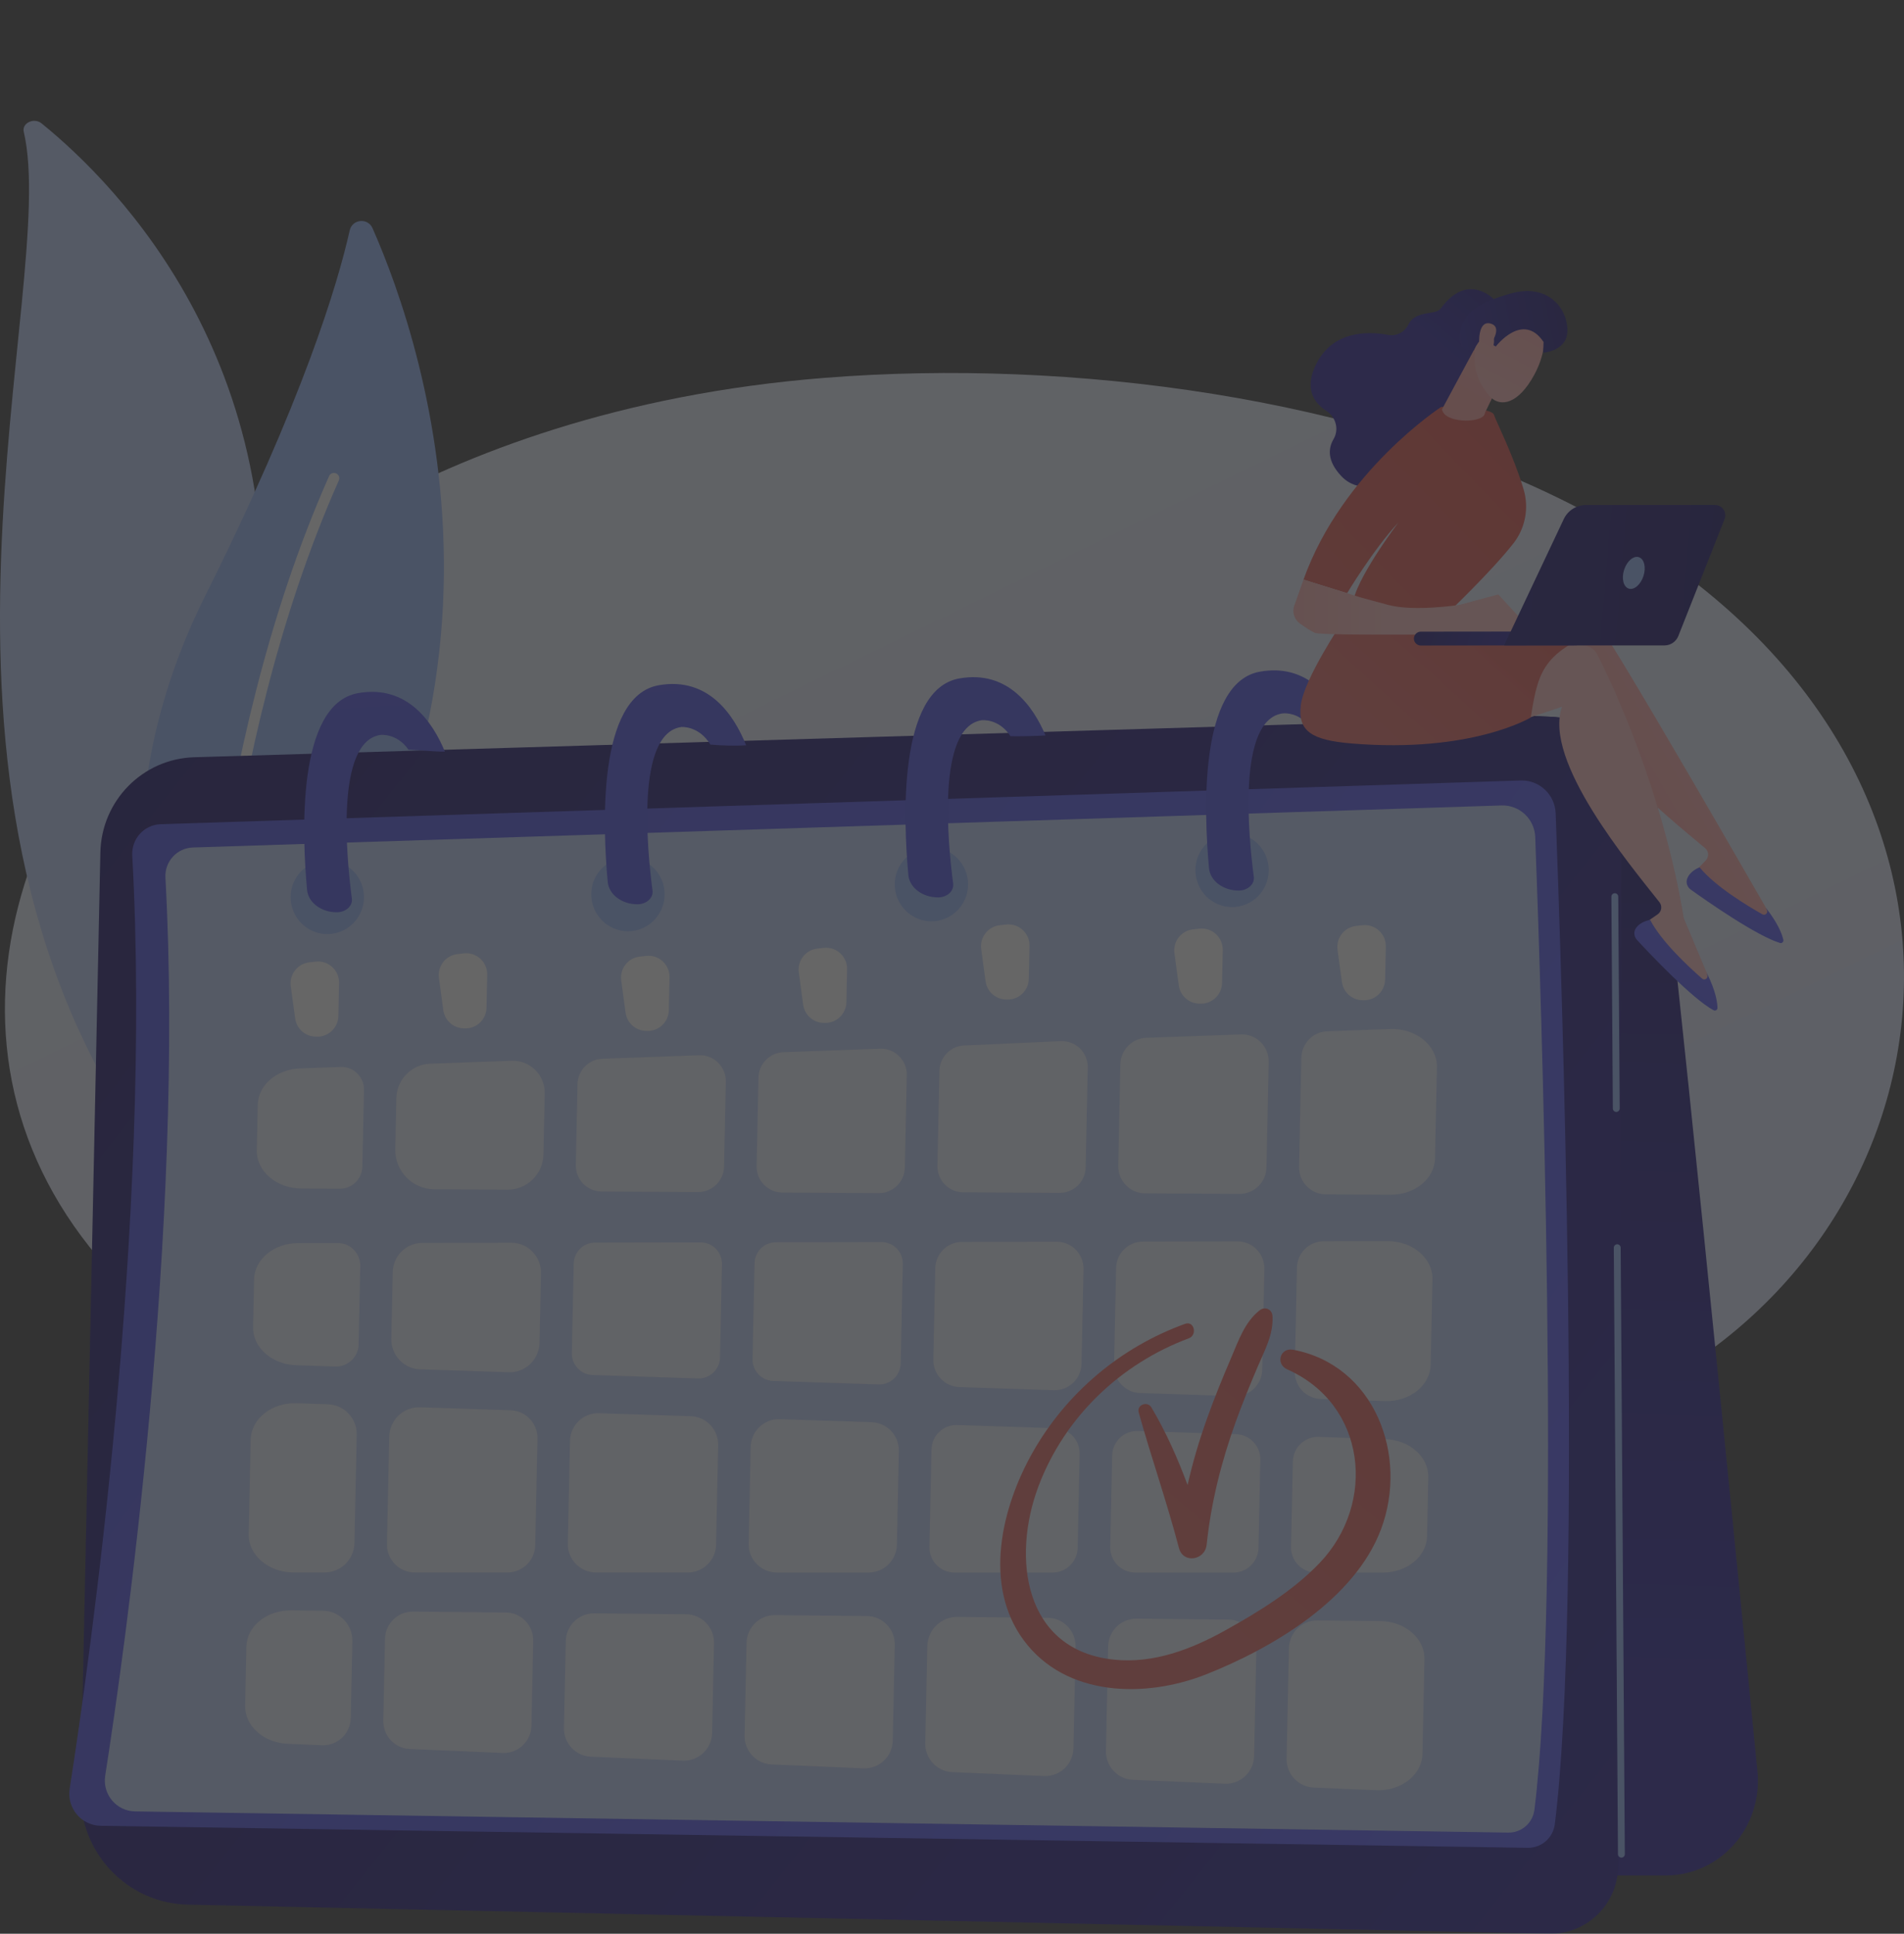 <svg width="388" height="394" viewBox="0 0 388 394" fill="none" xmlns="http://www.w3.org/2000/svg">
<rect x="0" y="0" width="388" height="394" fill="#333333" stroke="none"/>
<g opacity="0.25" clip-path="url(#clip0)">
<path d="M343.142 278.804C335.195 283.882 327.676 287.157 321.735 289.744C251.903 320.157 169.273 311.292 151.712 309.127C125.78 305.93 75.653 299.75 39.412 273.882C-15.416 234.745 -6.88 173.086 35.65 132.384C43.429 124.939 84.521 83.617 168.041 76.99C218.586 72.98 277.505 81.068 320.173 102.766C409.738 148.312 403.362 240.323 343.142 278.804Z" fill="url(#paint0_linear)"/>
<path d="M4.842 26.852C4.424 25.074 6.929 23.892 8.462 25.134C24.034 37.746 61.45 75.514 52.126 141.515C40.426 224.324 60.428 254.539 85.325 272.97C85.325 272.97 51.134 264.302 29.622 233.642C-23.194 158.364 12.278 58.468 4.842 26.852Z" fill="#BDD0FB"/>
<path d="M16.694 52.717C18.643 61.935 20.378 71.183 21.72 80.471C23.117 89.751 24.189 99.065 24.922 108.393C25.614 117.723 26.103 127.063 26.129 136.407C26.206 145.75 25.817 155.085 25.388 164.458C25.021 173.827 24.588 183.263 25.276 192.766C25.951 202.25 27.95 211.815 31.916 220.783C32.908 223.018 33.95 225.247 35.134 227.4C36.272 229.572 37.523 231.703 38.816 233.812C41.43 238.021 44.372 242.089 47.65 245.948C54.231 253.655 62.167 260.493 70.909 266.279C71.829 266.888 73.148 266.738 73.854 265.944C74.547 265.164 74.392 264.054 73.516 263.438L73.51 263.434C71.429 261.974 69.372 260.497 67.397 258.945C66.395 258.182 65.434 257.383 64.457 256.599C63.514 255.784 62.535 255.002 61.623 254.163C57.911 250.864 54.472 247.343 51.351 243.62C45.075 236.208 40.051 227.95 36.244 219.389C34.395 215.088 32.919 210.677 31.841 206.184C30.766 201.69 30.091 197.116 29.716 192.508C28.968 183.284 29.306 173.942 29.595 164.571C29.871 155.198 30.073 145.778 29.825 136.365C29.716 131.659 29.509 126.955 29.204 122.257C29.067 119.907 28.878 117.559 28.694 115.212C28.484 112.867 28.257 110.522 28.01 108.181C26.999 98.814 25.657 89.477 23.975 80.191C22.242 70.911 20.223 61.675 17.796 52.521C17.727 52.26 17.424 52.096 17.121 52.156C16.828 52.215 16.641 52.464 16.694 52.717Z" fill="#BDD0FB"/>
<path d="M45.183 225.062C43.274 227.086 39.915 226.503 38.767 223.972C32.429 209.998 18.087 168.868 41.773 121.484C61.775 81.469 68.814 57.874 71.265 46.942C71.784 44.63 74.957 44.323 75.913 46.49C86.477 70.405 114.369 151.746 45.183 225.062Z" fill="#91B3FA"/>
<path d="M41.714 223.588C41.647 223.601 41.576 223.606 41.505 223.605C40.904 223.595 40.425 223.102 40.434 222.503C40.444 221.823 41.768 153.898 67.063 97.007C67.307 96.46 67.949 96.212 68.497 96.455C69.045 96.699 69.293 97.34 69.049 97.888C43.94 154.364 42.619 221.86 42.608 222.535C42.601 223.063 42.216 223.498 41.714 223.588Z" fill="white"/>
<path d="M358.139 360.941C353.112 309.881 340.531 183.062 337.784 164.527C334.332 141.231 305.978 146.372 305.978 146.372L299.907 382.131H339.44C344.753 382.131 349.82 379.824 353.381 375.782C356.942 371.738 358.672 366.362 358.139 360.941Z" fill="url(#paint1_linear)"/>
<path d="M38.299 388.073C25.955 387.81 16.159 377.519 16.421 365.089L20.453 173.693C20.675 163.134 29.077 154.603 39.562 154.29L315.456 146.049C323.661 145.804 330.436 152.447 330.412 160.713L329.75 380.161C329.726 387.927 323.38 394.163 315.67 393.997L38.299 388.073Z" fill="url(#paint2_linear)"/>
<path d="M20.519 372.006C16.568 371.944 13.586 368.383 14.199 364.453C18.269 338.391 31.05 248.746 26.951 174.316C26.763 170.921 29.375 168.035 32.751 167.927L309.887 159.025C313.687 158.903 316.871 161.89 317.016 165.716C318.194 197.008 322.584 325.872 316.842 371.679C316.492 374.466 314.111 376.537 311.32 376.494L20.519 372.006Z" fill="url(#paint3_linear)"/>
<path d="M27.521 369.075C23.72 369.016 20.849 365.588 21.439 361.806C25.356 336.725 37.657 250.456 33.71 178.828C33.53 175.562 36.043 172.785 39.291 172.679L305.992 164.112C309.649 163.996 312.714 166.87 312.852 170.551C313.986 200.666 318.21 324.676 312.684 368.757C312.347 371.441 310.057 373.433 307.371 373.392L27.521 369.075Z" fill="#BDD0FB"/>
<path opacity="0.72" d="M191.441 218.187L191.034 237.527C190.972 240.479 193.322 242.911 196.255 242.928L215.957 243.04C218.825 243.057 221.177 240.752 221.237 237.865L221.666 217.533C221.73 214.477 219.216 212.003 216.182 212.138L196.461 213.019C193.695 213.14 191.5 215.401 191.441 218.187Z" fill="white"/>
<path opacity="0.72" d="M122.56 242.763L142.262 242.876C145.13 242.891 147.482 240.588 147.542 237.7L147.907 220.408C147.97 217.37 145.484 214.901 142.467 215.011L122.749 215.725C119.966 215.825 117.746 218.094 117.687 220.897L117.34 237.365C117.278 240.316 119.628 242.748 122.56 242.763Z" fill="white"/>
<path opacity="0.72" d="M139.822 328.908L121.081 328.725C117.942 328.694 115.362 331.213 115.296 334.374L114.924 352.045C114.858 355.184 117.297 357.8 120.412 357.932L139.14 358.73C142.35 358.866 145.045 356.321 145.112 353.087L145.498 334.801C145.565 331.589 143.013 328.939 139.822 328.908Z" fill="white"/>
<path opacity="0.72" d="M108.294 351.618L108.657 334.341C108.724 331.184 106.216 328.58 103.081 328.549L84.144 328.365C81.059 328.336 78.523 330.811 78.458 333.916L78.107 350.573C78.042 353.657 80.439 356.23 83.5 356.359L102.424 357.165C105.578 357.299 108.226 354.797 108.294 351.618Z" fill="white"/>
<path opacity="0.72" d="M109.936 273.619L110.235 259.436C110.306 256.011 107.566 253.197 104.164 253.204L86.079 253.237C82.785 253.242 80.1 255.895 80.03 259.211L79.744 272.765C79.673 276.108 82.287 278.884 85.606 278.994L103.676 279.589C107.051 279.701 109.864 277.016 109.936 273.619Z" fill="white"/>
<path opacity="0.72" d="M109.069 314.834L109.525 293.141C109.591 290.036 107.162 287.455 104.078 287.352L85.584 286.743C82.211 286.632 79.396 289.315 79.326 292.714L78.865 314.592C78.799 317.771 81.339 320.384 84.496 320.384L103.437 320.385C106.5 320.385 109.004 317.918 109.069 314.834Z" fill="white"/>
<path opacity="0.72" d="M159.405 242.974L179.107 243.087C181.975 243.104 184.327 240.799 184.387 237.911L184.784 219.075C184.849 216.037 182.361 213.569 179.346 213.679L159.627 214.392C156.845 214.494 154.625 216.762 154.565 219.565L154.186 237.575C154.122 240.526 156.473 242.957 159.405 242.974Z" fill="white"/>
<path opacity="0.72" d="M145.919 314.741L146.346 294.452C146.412 291.291 143.941 288.665 140.803 288.561L122.072 287.944C118.883 287.838 116.223 290.377 116.155 293.589L115.714 314.494C115.647 317.727 118.23 320.387 121.443 320.387L140.188 320.388C143.307 320.389 145.853 317.879 145.919 314.741Z" fill="white"/>
<path opacity="0.72" d="M179.62 253.066L158.105 253.106C155.744 253.11 153.816 255.012 153.767 257.389L153.355 276.897C153.305 279.295 155.18 281.286 157.56 281.365L179.058 282.073C181.477 282.153 183.494 280.228 183.546 277.792L183.973 257.535C184.025 255.078 182.06 253.061 179.62 253.066Z" fill="white"/>
<path opacity="0.72" d="M190.593 258.42L190.201 277C190.138 280.013 192.494 282.516 195.485 282.615L214.753 283.249C217.793 283.349 220.329 280.93 220.394 277.868L220.8 258.619C220.864 255.531 218.395 252.996 215.327 253.001L196.045 253.037C193.077 253.041 190.657 255.431 190.593 258.42Z" fill="white"/>
<path opacity="0.72" d="M120.735 280.151L142.235 280.86C144.654 280.94 146.671 279.015 146.722 276.578L147.122 257.601C147.174 255.146 145.209 253.128 142.769 253.132L121.254 253.172C118.893 253.176 116.967 255.078 116.916 257.455L116.533 275.683C116.482 278.081 118.356 280.072 120.735 280.151Z" fill="white"/>
<path opacity="0.72" d="M177.627 289.776L158.896 289.158C155.707 289.052 153.047 291.591 152.979 294.803L152.565 314.498C152.497 317.731 155.081 320.391 158.293 320.391L177.037 320.394C180.155 320.394 182.701 317.885 182.767 314.745L183.168 295.666C183.236 292.506 180.765 289.878 177.627 289.776Z" fill="white"/>
<path opacity="0.72" d="M215.1 291.011L195.057 290.351C192.232 290.258 189.877 292.506 189.818 295.349L189.399 315.177C189.339 318.041 191.628 320.395 194.473 320.395L214.529 320.398C217.291 320.398 219.545 318.176 219.604 315.397L220.009 296.227C220.066 293.427 217.878 291.103 215.1 291.011Z" fill="white"/>
<path opacity="0.72" d="M88.471 242.314L103.423 242.399C107.4 242.421 110.661 239.227 110.744 235.222L111.006 222.801C111.085 219.048 108.013 216.001 104.287 216.136L87.645 216.738C83.869 216.874 80.856 219.955 80.775 223.758L80.557 234.132C80.464 238.604 84.027 242.289 88.471 242.314Z" fill="white"/>
<path opacity="0.72" d="M71.807 334.417C71.879 331.019 69.18 328.218 65.805 328.185L59.292 328.122C54.341 328.074 50.293 331.368 50.206 335.518L49.952 347.525C49.866 351.641 53.708 355.088 58.614 355.298L65.608 355.596C68.762 355.731 71.411 353.228 71.477 350.051L71.807 334.417Z" fill="white"/>
<path opacity="0.72" d="M281.262 330.289L268.451 330.163C265.309 330.133 262.726 332.653 262.66 335.816L262.187 358.315C262.121 361.456 264.561 364.074 267.679 364.208L280.43 364.751C285.515 364.968 289.781 361.63 289.871 357.365L290.279 338.07C290.367 333.84 286.31 330.339 281.262 330.289Z" fill="white"/>
<path opacity="0.72" d="M59.809 320.38L66.167 320.381C69.465 320.381 72.157 317.727 72.228 314.408L72.693 292.355C72.763 289.013 70.15 286.235 66.83 286.125L60.43 285.914C55.383 285.748 51.183 289.073 51.093 293.305L50.687 312.598C50.599 316.863 54.72 320.38 59.809 320.38Z" fill="white"/>
<path opacity="0.72" d="M60.344 278.161L68.347 278.424C70.899 278.509 73.026 276.478 73.081 273.909L73.417 257.981C73.472 255.391 71.398 253.263 68.825 253.267L60.742 253.283C55.841 253.291 51.868 256.57 51.782 260.679L51.578 270.385C51.49 274.534 55.396 277.998 60.344 278.161Z" fill="white"/>
<path opacity="0.72" d="M283.307 209.661L270.461 210.126C267.567 210.23 265.257 212.591 265.195 215.507L264.727 237.73C264.662 240.8 267.108 243.33 270.158 243.347L283.386 243.422C288.32 243.45 292.341 240.161 292.428 236.026L292.82 217.436C292.911 213.043 288.544 209.471 283.307 209.661Z" fill="white"/>
<path opacity="0.72" d="M176.664 329.267L157.923 329.084C154.784 329.053 152.204 331.572 152.136 334.733L151.739 353.612C151.673 356.751 154.112 359.367 157.227 359.5L175.954 360.297C179.163 360.434 181.858 357.888 181.926 354.655L182.337 335.16C182.405 331.948 179.855 329.3 176.664 329.267Z" fill="white"/>
<path opacity="0.72" d="M282.768 252.878L269.747 252.902C266.779 252.907 264.358 255.298 264.295 258.285L263.85 279.426C263.786 282.439 266.142 284.942 269.133 285.041L282.206 285.471C287.251 285.637 291.452 282.312 291.541 278.081L291.908 260.659C291.999 256.388 287.865 252.869 282.768 252.878Z" fill="white"/>
<path opacity="0.72" d="M282.293 293.225L268.703 292.777C265.878 292.684 263.522 294.931 263.463 297.775L263.097 315.184C263.036 318.048 265.326 320.402 268.17 320.402L281.825 320.403C286.735 320.403 290.719 317.123 290.807 313.008L291.06 301C291.146 296.852 287.241 293.388 282.293 293.225Z" fill="white"/>
<path opacity="0.72" d="M226.64 296.562L226.247 315.18C226.186 318.044 228.476 320.398 231.32 320.399L251.377 320.402C254.138 320.402 256.393 318.18 256.452 315.4L256.831 297.439C256.89 294.64 254.702 292.316 251.922 292.224L231.879 291.564C229.056 291.47 226.699 293.717 226.64 296.562Z" fill="white"/>
<path opacity="0.72" d="M250.341 329.988L231.61 329.805C228.469 329.774 225.886 332.294 225.82 335.457L225.372 356.746C225.306 359.887 227.746 362.505 230.864 362.639L249.582 363.437C252.794 363.575 255.491 361.026 255.56 357.788L256.022 335.885C256.088 332.67 253.535 330.019 250.341 329.988Z" fill="white"/>
<path opacity="0.72" d="M61.397 242.159L69.236 242.204C71.739 242.218 73.792 240.208 73.845 237.686L74.174 222.108C74.23 219.455 72.059 217.301 69.426 217.396L61.123 217.696C56.371 217.868 52.616 221.097 52.533 225.085L52.337 234.378C52.247 238.622 56.33 242.13 61.397 242.159Z" fill="white"/>
<path opacity="0.72" d="M213.5 329.627L195.085 329.447C191.768 329.415 189.044 332.076 188.973 335.414L188.557 355.176C188.491 358.318 190.931 360.935 194.049 361.069L212.768 361.866C215.98 362.003 218.677 359.455 218.746 356.218L219.182 335.523C219.247 332.311 216.693 329.658 213.5 329.627Z" fill="white"/>
<path opacity="0.72" d="M228.319 216.841L227.884 237.52C227.819 240.59 230.265 243.121 233.315 243.137L252.592 243.247C255.576 243.264 258.022 240.868 258.085 237.863L258.538 216.376C258.604 213.216 256.017 210.649 252.88 210.762L233.585 211.46C230.69 211.564 228.379 213.925 228.319 216.841Z" fill="white"/>
<path opacity="0.72" d="M227.444 258.353L227.025 278.213C226.962 281.226 229.317 283.729 232.308 283.828L251.576 284.462C254.617 284.562 257.153 282.143 257.218 279.081L257.65 258.551C257.715 255.464 255.245 252.928 252.178 252.934L232.896 252.969C229.927 252.973 227.507 255.364 227.444 258.353Z" fill="white"/>
<path d="M59.257 200.943L60.145 207.492C60.429 209.588 62.186 211.166 64.287 211.211L64.594 211.218C66.953 211.268 68.907 209.383 68.956 207.008L69.097 200.304C69.152 197.706 66.923 195.652 64.358 195.938L63.022 196.085C60.635 196.35 58.933 198.545 59.257 200.943Z" fill="white"/>
<path d="M89.448 199.257L90.336 205.806C90.62 207.903 92.377 209.48 94.478 209.525L94.785 209.532C97.145 209.583 99.098 207.697 99.147 205.322L99.288 198.618C99.343 196.021 97.114 193.966 94.548 194.25L93.213 194.398C90.825 194.664 89.123 196.861 89.448 199.257Z" fill="white"/>
<path d="M126.592 199.772L127.48 206.321C127.765 208.417 129.521 209.995 131.622 210.04L131.929 210.047C134.288 210.098 136.242 208.212 136.291 205.837L136.432 199.133C136.487 196.536 134.258 194.483 131.692 194.767L130.357 194.915C127.97 195.179 126.268 197.374 126.592 199.772Z" fill="white"/>
<path d="M162.782 198.14L163.67 204.689C163.954 206.785 165.711 208.363 167.812 208.408L168.119 208.413C170.477 208.464 172.431 206.578 172.481 204.204L172.622 197.501C172.677 194.903 170.448 192.849 167.884 193.133L166.548 193.281C164.16 193.547 162.457 195.743 162.782 198.14Z" fill="white"/>
<path d="M199.953 193.381L200.84 199.93C201.125 202.026 202.882 203.604 204.982 203.649L205.289 203.656C207.648 203.706 209.602 201.821 209.651 199.446L209.792 192.742C209.847 190.144 207.618 188.09 205.053 188.374L203.717 188.522C201.329 188.788 199.627 190.984 199.953 193.381Z" fill="white"/>
<path d="M239.329 194.222L240.217 200.771C240.501 202.868 242.258 204.445 244.359 204.49L244.666 204.497C247.024 204.548 248.978 202.662 249.028 200.287L249.168 193.583C249.223 190.986 246.995 188.931 244.429 189.216L243.093 189.363C240.705 189.629 239.004 191.824 239.329 194.222Z" fill="white"/>
<path d="M272.565 193.522L273.453 200.07C273.737 202.167 275.494 203.744 277.595 203.789L277.902 203.797C280.26 203.847 282.215 201.962 282.264 199.586L282.405 192.883C282.46 190.285 280.231 188.231 277.665 188.516L276.33 188.664C273.943 188.929 272.241 191.124 272.565 193.522Z" fill="white"/>
<path d="M259.31 268.149C259.229 266.734 257.761 266.127 256.679 266.986C253.624 269.409 252.381 273.171 250.877 276.681C249.123 280.77 247.44 284.891 245.947 289.086C244.372 293.507 243.029 298.009 242.008 302.579C239.98 297.12 237.625 291.803 234.636 286.757C233.843 285.418 231.603 286.202 232.047 287.792C234.631 297.041 237.811 306.101 240.244 315.397C241.103 318.677 245.558 317.902 245.889 314.75C246.795 306.141 248.861 297.906 251.791 289.776C253.184 285.91 254.74 282.105 256.352 278.327C257.78 274.981 259.526 271.863 259.31 268.149Z" fill="url(#paint4_linear)"/>
<path d="M263.507 275.009C260.85 274.508 259.883 277.933 262.319 279.012C278.444 286.155 280.552 306.283 268.903 318.472C263.516 324.109 256.367 328.483 249.597 332.245C242.732 336.059 235.067 338.974 227.1 338.167C208.633 336.3 206.122 317.374 211.643 302.771C216.953 288.724 228.327 277.881 242.251 272.683C244.05 272.012 243.353 269.064 241.509 269.729C228.444 274.446 217.324 283.752 210.436 295.929C204.099 307.13 200.298 322.929 208.593 334.172C217.176 345.807 233.467 346.016 245.743 341.165C259.244 335.83 276.056 325.931 281.431 311.568C287.064 296.521 280.114 278.137 263.507 275.009Z" fill="url(#paint5_linear)"/>
<path d="M330.412 378.496C330.028 378.496 329.715 378.184 329.713 377.797L328.864 254.23C328.861 253.842 329.172 253.524 329.558 253.521C329.56 253.521 329.561 253.521 329.563 253.521C329.947 253.521 330.259 253.833 330.261 254.22L331.111 377.787C331.114 378.175 330.802 378.493 330.416 378.496C330.415 378.496 330.414 378.496 330.412 378.496Z" fill="#91B3FA"/>
<path d="M329.367 226.557C328.982 226.557 328.671 226.245 328.668 225.858L328.371 182.701C328.368 182.312 328.679 181.994 329.065 181.991C329.067 181.991 329.068 181.991 329.069 181.991C329.454 181.991 329.765 182.304 329.768 182.691L330.066 225.848C330.068 226.238 329.757 226.554 329.371 226.557C329.37 226.556 329.368 226.557 329.367 226.557Z" fill="#91B3FA"/>
<path d="M66.697 190.323C70.826 190.323 74.174 186.952 74.174 182.793C74.174 178.635 70.826 175.264 66.697 175.264C62.567 175.264 59.22 178.635 59.22 182.793C59.22 186.952 62.567 190.323 66.697 190.323Z" fill="#91B3FA"/>
<path d="M127.963 189.745C132.093 189.745 135.44 186.374 135.44 182.215C135.44 178.057 132.093 174.686 127.963 174.686C123.834 174.686 120.486 178.057 120.486 182.215C120.486 186.374 123.834 189.745 127.963 189.745Z" fill="#91B3FA"/>
<path d="M189.806 187.717C193.936 187.717 197.283 184.346 197.283 180.187C197.283 176.029 193.936 172.658 189.806 172.658C185.677 172.658 182.329 176.029 182.329 180.187C182.329 184.346 185.677 187.717 189.806 187.717Z" fill="#91B3FA"/>
<path d="M251.073 184.821C255.202 184.821 258.55 181.45 258.55 177.292C258.55 173.133 255.202 169.762 251.073 169.762C246.943 169.762 243.596 173.133 243.596 177.292C243.596 181.45 246.943 184.821 251.073 184.821Z" fill="#91B3FA"/>
<path d="M273.84 147.388C271.198 141.733 266.073 135.198 256.76 136.849C244.177 139.079 245.364 165.978 246.377 176.897C246.615 179.467 249.249 181.45 252.421 181.45C253.301 181.45 254.14 181.141 254.728 180.609C255.316 180.078 255.598 179.364 255.503 178.654C254.416 170.399 252.104 146.631 261.367 145.361C261.367 145.361 263.721 145.023 265.863 146.954C268.523 146.917 271.181 147.196 273.84 147.388Z" fill="url(#paint6_linear)"/>
<path d="M213.059 149.849C210.582 143.994 205.413 136.473 195.493 138.232C182.91 140.462 184.096 167.37 185.109 178.291C185.347 180.86 187.982 182.847 191.153 182.847C192.034 182.847 192.872 182.542 193.461 182.008C194.05 181.476 194.33 180.764 194.236 180.054C193.15 171.801 190.836 148.013 200.1 146.742C200.1 146.742 203.574 146.355 205.921 150.008C208.299 150.044 210.69 149.972 213.059 149.849Z" fill="url(#paint7_linear)"/>
<path d="M152.049 151.859C149.682 145.935 144.505 137.8 134.225 139.621C121.643 141.851 122.829 168.766 123.842 179.685C124.08 182.255 126.715 184.246 129.886 184.246C130.767 184.246 131.605 183.942 132.194 183.41C132.783 182.878 133.063 182.167 132.969 181.455C131.881 173.201 129.569 149.402 138.832 148.131C138.832 148.131 142.415 147.809 144.761 151.713C147.172 151.901 149.636 152.004 152.049 151.859Z" fill="url(#paint8_linear)"/>
<path d="M72.959 141.229C60.376 143.46 61.562 170.388 62.575 181.309C62.813 183.878 65.448 185.876 68.62 185.876C69.5 185.876 70.338 185.575 70.927 185.043C71.515 184.512 71.796 183.802 71.702 183.092C70.615 174.837 68.302 151.01 77.566 149.74C77.566 149.74 80.885 149.351 83.227 152.735C85.705 152.826 88.183 153.16 90.66 153.148C88.24 147.26 83.063 139.438 72.959 141.229Z" fill="url(#paint9_linear)"/>
<path d="M359.948 185.105C359.89 185.083 328.931 130.935 324.748 125.839C324.044 124.982 322.955 124.546 321.853 124.677L313.212 125.706L303.062 147.64L319.974 137.803C318.3 149.363 340.026 166.541 347.476 172.81C348.233 173.446 348.295 174.586 347.612 175.299L344.638 178.409C349.521 183.353 355.156 186.528 361.517 187.996L359.948 185.105Z" fill="url(#paint10_linear)"/>
<path d="M346.359 176.73C346.359 176.73 344.459 177.342 343.817 179.031C343.51 179.838 343.841 180.755 344.544 181.257C347.67 183.494 357.982 190.716 362.74 192.13C363.13 192.245 363.5 191.893 363.413 191.497C363.169 190.392 362.379 188.188 359.835 184.96L360.063 185.422C360.352 186.006 359.715 186.614 359.147 186.293C355.966 184.499 349.484 180.572 346.359 176.73Z" fill="url(#paint11_linear)"/>
<path d="M347.89 198.396C347.838 198.362 343.193 187.185 343.142 187.153C338.883 161.256 328.493 139.076 325.428 133.241C324.913 132.259 323.935 131.611 322.829 131.517L314.159 130.778L299.772 150.207L318.327 143.991C314.346 154.973 332.142 176.188 338.169 183.832C338.78 184.607 338.61 185.736 337.797 186.297L334.253 188.741C338.035 194.57 342.91 198.818 348.841 201.542L347.89 198.396Z" fill="url(#paint12_linear)"/>
<path d="M336.278 187.445C336.278 187.445 334.294 187.662 333.323 189.186C332.858 189.915 332.998 190.879 333.584 191.513C336.192 194.336 344.827 203.492 349.2 205.84C349.558 206.032 349.993 205.762 349.988 205.356C349.972 204.226 349.645 201.907 347.807 198.231L347.936 198.729C348.101 199.36 347.354 199.825 346.864 199.398C344.113 196.996 338.56 191.84 336.278 187.445Z" fill="url(#paint13_linear)"/>
<path d="M273.571 126.686C273.571 126.686 265.728 138.339 265.084 143.654C264.44 148.969 267.252 150.808 275.463 151.485C299.895 153.501 311.938 146.188 311.938 146.188C313.609 135.546 314.798 132.839 328.756 127.051C328.756 127.051 311.101 128.451 307.549 127.073C303.995 125.697 273.571 126.686 273.571 126.686Z" fill="url(#paint14_linear)"/>
<path d="M304.85 61.404C304.85 61.404 299.386 54.947 293.579 62.868C292.526 64.302 288.487 63.119 287.005 66.122C286.24 67.672 284.589 68.553 282.887 68.239C278.649 67.458 271.721 67.392 268.3 74.026C265.69 79.088 267.706 82.052 270.315 83.74C272.231 84.982 272.916 87.5 271.756 89.466C270.645 91.352 270.436 93.904 273.306 96.978C279.739 103.864 292.473 92.607 292.473 92.607L302.583 68.745L304.85 61.404Z" fill="url(#paint15_linear)"/>
<path d="M294.785 125.143C294.785 125.143 303.918 116.457 308.414 110.703C310.844 107.593 311.608 103.498 310.484 99.716C308.431 92.808 304.783 85.654 304.451 84.541C303.941 82.834 293.7 82.906 293.7 82.906C293.7 82.906 273.546 95.97 265.628 118.099L274.521 120.864C274.521 120.864 279.783 112.047 284.982 106.441C284.982 106.441 275.985 118.311 275.669 123.17L294.785 125.143Z" fill="url(#paint16_linear)"/>
<path d="M312.187 128.572L305.325 121.114L297.398 123.246C297.398 123.246 288.157 124.676 282.868 123.246C277.579 121.816 277.579 121.816 277.579 121.816L265.628 118.1L263.751 123.398C263.275 124.743 263.754 126.236 264.918 127.064C265.952 127.798 267.164 128.604 267.937 128.942C269.511 129.63 304.195 129.16 304.195 129.16L312.187 128.572Z" fill="url(#paint17_linear)"/>
<path d="M300.737 70.608L293.854 83.391C294.309 86.182 301.346 86.261 302.432 84.595C302.544 84.426 302.606 84.229 302.648 84.03L306.766 75.489C306.942 74.656 304.657 71.849 303.905 71.449L301.168 69.994C300.116 69.434 304.512 69.39 300.737 70.608Z" fill="url(#paint18_linear)"/>
<path d="M314.669 67.608C314.669 67.608 315.446 71.926 312.047 77.418C308.647 82.91 305.263 82.661 303.543 80.704C301.822 78.745 299.763 75.483 300.701 70.007C301.639 64.529 313.495 62.099 314.669 67.608Z" fill="url(#paint19_linear)"/>
<path d="M304.816 70.6C304.816 70.6 310.319 63.38 314.546 69.675L314.474 71.849C314.474 71.849 319.969 71.593 319.373 66.534C318.777 61.475 314.291 58.021 308.072 59.749C301.853 61.477 298.218 63.445 297.517 67.758C296.815 72.071 300.34 71.366 300.34 71.366C300.34 71.366 301.687 68.39 303.313 68.187C304.939 67.985 304.351 70.337 304.351 70.337L304.816 70.6Z" fill="url(#paint20_linear)"/>
<path d="M303.554 70.408C303.554 70.408 306.406 66.713 303.81 65.946C301.215 65.179 301.313 69.566 301.482 71.199L303.554 70.408Z" fill="url(#paint21_linear)"/>
<path d="M289.469 131.523C289.493 131.524 289.517 131.524 289.542 131.524L321.111 131.49C321.892 131.49 322.523 130.857 322.523 130.078C322.522 129.298 321.886 128.654 321.109 128.668L289.54 128.702C288.759 128.702 288.128 129.335 288.128 130.114C288.128 130.87 288.723 131.486 289.469 131.523Z" fill="url(#paint22_linear)"/>
<path d="M349.489 102.896H323.198C321.258 102.896 319.493 104.013 318.666 105.765L306.511 131.505H339.183C340.433 131.505 341.556 130.742 342.015 129.581L351.44 105.762C351.986 104.388 350.97 102.896 349.489 102.896Z" fill="url(#paint23_linear)"/>
<path d="M330.966 116.093C330.397 117.861 330.817 119.578 331.906 119.928C332.995 120.278 334.339 119.129 334.91 117.361C335.479 115.594 335.059 113.877 333.97 113.527C332.881 113.176 331.537 114.326 330.966 116.093Z" fill="#91B3FA"/>
</g>
<defs>
<linearGradient id="paint0_linear" x1="438.32" y1="381.654" x2="268.727" y2="34.652" gradientUnits="userSpaceOnUse">
<stop stop-color="#DAE3FE"/>
<stop offset="1" stop-color="#E9EFFD"/>
</linearGradient>
<linearGradient id="paint1_linear" x1="335.366" y1="133.511" x2="329.728" y2="343.695" gradientUnits="userSpaceOnUse">
<stop stop-color="#09005D"/>
<stop offset="1" stop-color="#1A0F91"/>
</linearGradient>
<linearGradient id="paint2_linear" x1="26.399" y1="148.239" x2="416.591" y2="458.977" gradientUnits="userSpaceOnUse">
<stop stop-color="#09005D"/>
<stop offset="1" stop-color="#1A0F91"/>
</linearGradient>
<linearGradient id="paint3_linear" x1="383.531" y1="420.003" x2="60.546" y2="190.658" gradientUnits="userSpaceOnUse">
<stop stop-color="#4F52FF"/>
<stop offset="1" stop-color="#4042E2"/>
</linearGradient>
<linearGradient id="paint4_linear" x1="321.996" y1="203.575" x2="227.971" y2="314.443" gradientUnits="userSpaceOnUse">
<stop stop-color="#E1473D"/>
<stop offset="1" stop-color="#E9605A"/>
</linearGradient>
<linearGradient id="paint5_linear" x1="327.617" y1="208.343" x2="233.592" y2="319.211" gradientUnits="userSpaceOnUse">
<stop stop-color="#E1473D"/>
<stop offset="1" stop-color="#E9605A"/>
</linearGradient>
<linearGradient id="paint6_linear" x1="253.966" y1="48.876" x2="259.052" y2="143.716" gradientUnits="userSpaceOnUse">
<stop stop-color="#4F52FF"/>
<stop offset="1" stop-color="#4042E2"/>
</linearGradient>
<linearGradient id="paint7_linear" x1="193.014" y1="52.144" x2="198.1" y2="146.984" gradientUnits="userSpaceOnUse">
<stop stop-color="#4F52FF"/>
<stop offset="1" stop-color="#4042E2"/>
</linearGradient>
<linearGradient id="paint8_linear" x1="131.96" y1="55.418" x2="137.046" y2="150.259" gradientUnits="userSpaceOnUse">
<stop stop-color="#4F52FF"/>
<stop offset="1" stop-color="#4042E2"/>
</linearGradient>
<linearGradient id="paint9_linear" x1="70.731" y1="58.702" x2="75.816" y2="153.542" gradientUnits="userSpaceOnUse">
<stop stop-color="#4F52FF"/>
<stop offset="1" stop-color="#4042E2"/>
</linearGradient>
<linearGradient id="paint10_linear" x1="367.369" y1="139.745" x2="318.59" y2="167.622" gradientUnits="userSpaceOnUse">
<stop stop-color="#FEBBBA"/>
<stop offset="1" stop-color="#FF928E"/>
</linearGradient>
<linearGradient id="paint11_linear" x1="360.989" y1="167.566" x2="339.05" y2="220.729" gradientUnits="userSpaceOnUse">
<stop stop-color="#4F52FF"/>
<stop offset="1" stop-color="#4042E2"/>
</linearGradient>
<linearGradient id="paint12_linear" x1="362.648" y1="146.684" x2="529.529" y2="42.085" gradientUnits="userSpaceOnUse">
<stop stop-color="#FEBBBA"/>
<stop offset="1" stop-color="#FF928E"/>
</linearGradient>
<linearGradient id="paint13_linear" x1="352.462" y1="181.431" x2="320.219" y2="229.063" gradientUnits="userSpaceOnUse">
<stop stop-color="#4F52FF"/>
<stop offset="1" stop-color="#4042E2"/>
</linearGradient>
<linearGradient id="paint14_linear" x1="321.651" y1="104.808" x2="281.562" y2="148.796" gradientUnits="userSpaceOnUse">
<stop stop-color="#E1473D"/>
<stop offset="1" stop-color="#E9605A"/>
</linearGradient>
<linearGradient id="paint15_linear" x1="313.214" y1="45.202" x2="292.023" y2="69.696" gradientUnits="userSpaceOnUse">
<stop stop-color="#09005D"/>
<stop offset="1" stop-color="#1A0F91"/>
</linearGradient>
<linearGradient id="paint16_linear" x1="311.601" y1="86.609" x2="196.678" y2="197.6" gradientUnits="userSpaceOnUse">
<stop stop-color="#E1473D"/>
<stop offset="1" stop-color="#E9605A"/>
</linearGradient>
<linearGradient id="paint17_linear" x1="281.884" y1="123.707" x2="233.263" y2="123.707" gradientUnits="userSpaceOnUse">
<stop stop-color="#FEBBBA"/>
<stop offset="1" stop-color="#FF928E"/>
</linearGradient>
<linearGradient id="paint18_linear" x1="327.703" y1="32.877" x2="285.242" y2="105.485" gradientUnits="userSpaceOnUse">
<stop stop-color="#FEBBBA"/>
<stop offset="1" stop-color="#FF928E"/>
</linearGradient>
<linearGradient id="paint19_linear" x1="300.018" y1="85.698" x2="321.133" y2="45.238" gradientUnits="userSpaceOnUse">
<stop stop-color="#FEBBBA"/>
<stop offset="1" stop-color="#FF928E"/>
</linearGradient>
<linearGradient id="paint20_linear" x1="326.452" y1="62.764" x2="296.829" y2="68.715" gradientUnits="userSpaceOnUse">
<stop stop-color="#09005D"/>
<stop offset="1" stop-color="#1A0F91"/>
</linearGradient>
<linearGradient id="paint21_linear" x1="295.176" y1="83.17" x2="316.291" y2="42.711" gradientUnits="userSpaceOnUse">
<stop stop-color="#FEBBBA"/>
<stop offset="1" stop-color="#FF928E"/>
</linearGradient>
<linearGradient id="paint22_linear" x1="284.113" y1="123.146" x2="309.167" y2="131.374" gradientUnits="userSpaceOnUse">
<stop stop-color="#09005D"/>
<stop offset="1" stop-color="#1A0F91"/>
</linearGradient>
<linearGradient id="paint23_linear" x1="350.127" y1="119.057" x2="121.373" y2="99.787" gradientUnits="userSpaceOnUse">
<stop stop-color="#09005D"/>
<stop offset="1" stop-color="#1A0F91"/>
</linearGradient>
<clipPath id="clip0">
<rect width="388" height="394" fill="white"/>
</clipPath>
</defs>
</svg>
